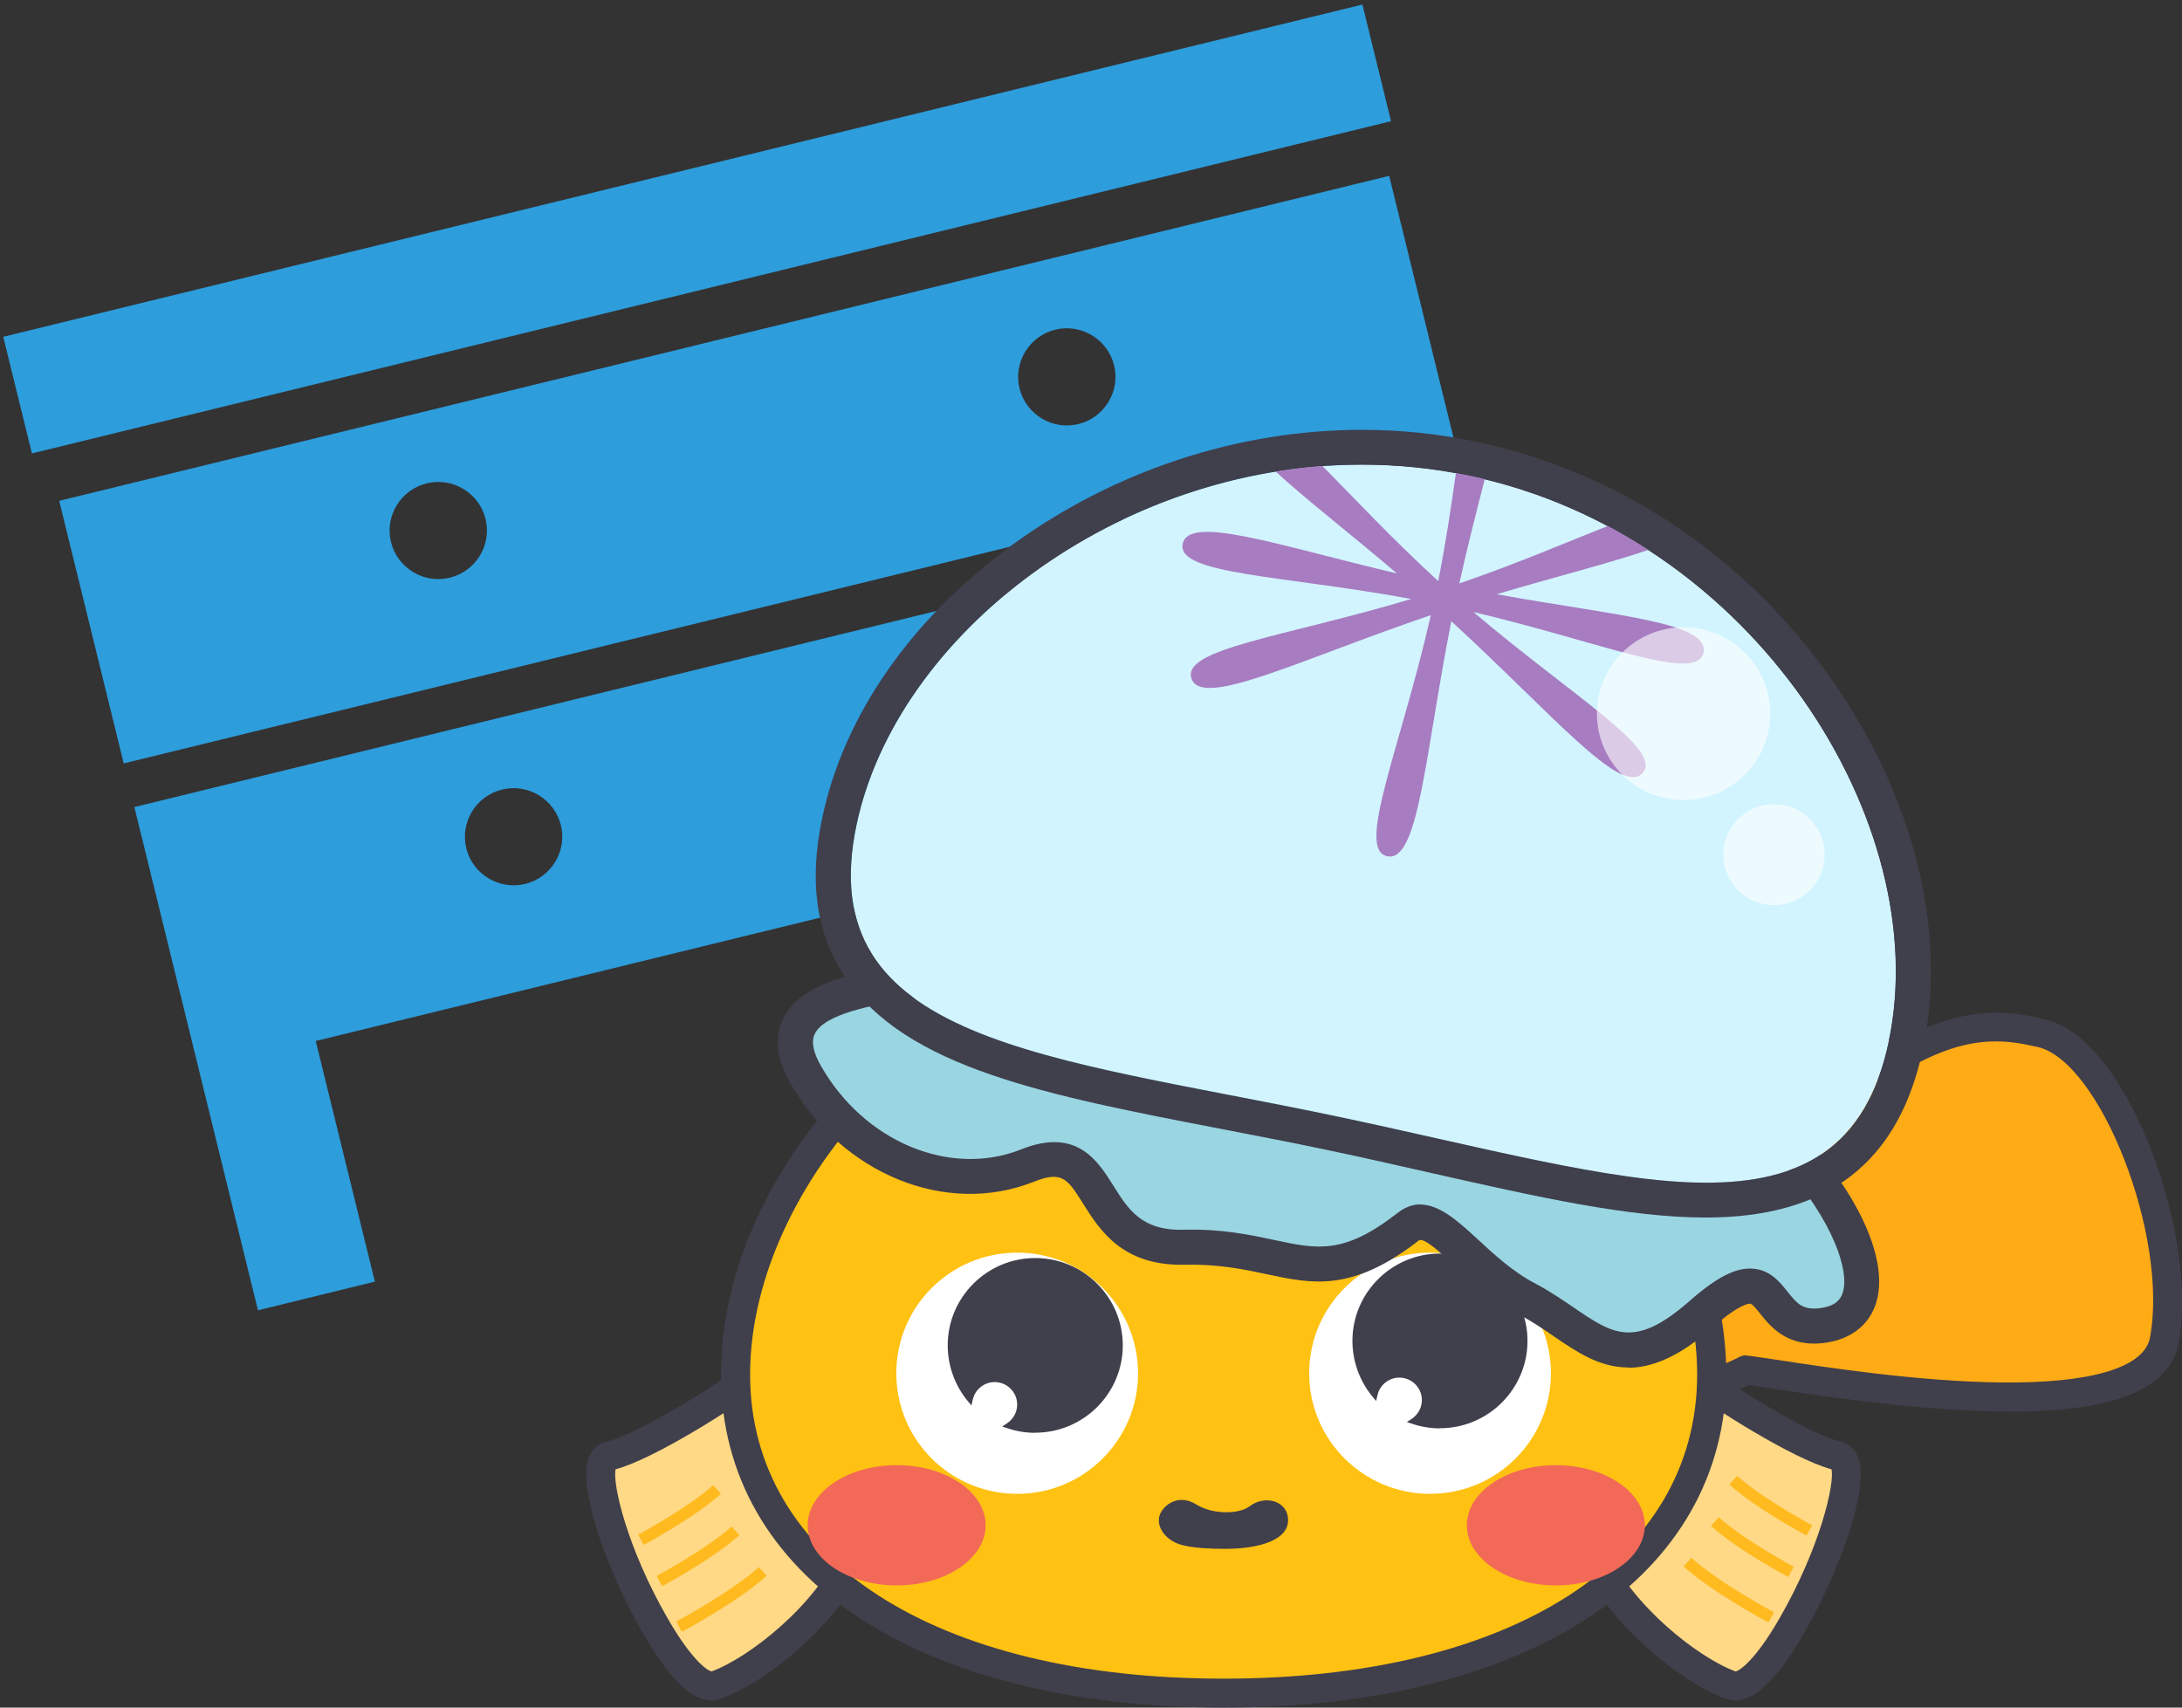 <svg width="69" height="54" viewBox="0 0 69 54" fill="none" xmlns="http://www.w3.org/2000/svg">
<rect x="0" y="0" width="69" height="54" fill="#333333" stroke="none"/>
<path d="M3.911 24.142L45.968 13.86L43.929 5.561L1.872 15.838L3.911 24.137L3.911 24.142ZM33.368 10.426C34.192 10.224 35.028 10.73 35.23 11.552C35.434 12.373 34.926 13.207 34.103 13.41C33.279 13.612 32.443 13.106 32.24 12.284C32.038 11.463 32.545 10.629 33.368 10.426ZM13.492 15.286C14.315 15.083 15.151 15.589 15.354 16.411C15.557 17.233 15.049 18.066 14.226 18.269C13.402 18.471 12.567 17.965 12.364 17.144C12.161 16.322 12.668 15.488 13.492 15.286Z" fill="#2D9DDC"/>
<path d="M6.288 33.826L8.158 41.436L11.854 40.53L9.984 32.92L44.645 24.445L46.515 32.055L50.211 31.149L48.341 23.539L46.302 15.239L4.249 25.522L6.288 33.821L6.288 33.826ZM35.745 20.11C36.569 19.908 37.405 20.414 37.608 21.235C37.811 22.057 37.303 22.891 36.48 23.093C35.656 23.296 34.821 22.79 34.618 21.968C34.415 21.146 34.922 20.313 35.745 20.11ZM15.874 24.969C16.697 24.767 17.533 25.273 17.736 26.095C17.939 26.916 17.432 27.75 16.608 27.953C15.785 28.155 14.949 27.649 14.746 26.827C14.543 26.006 15.05 25.172 15.874 24.969Z" fill="#2D9DDC"/>
<path d="M43.083 0.144L0.103 10.651L1.009 14.339L43.988 3.832L43.083 0.144Z" fill="#2D9DDC"/>
<g clip-path="url(#clip0_339_4)">
<path d="M51.667 40.478C51.667 40.478 51.35 41.822 51.542 42.841C51.604 45.212 55.218 43.327 55.218 43.327C56.936 43.535 67.824 45.627 68.437 42.392C69.05 39.156 66.87 33.175 64.514 32.659C63.514 32.443 62.005 32.114 59.537 33.753C60.538 30.933 60.192 29.772 59.729 28.853C58.645 26.699 52.3 26.071 49.307 27.464C46.318 28.857 51.041 38.869 51.667 40.474V40.478Z" fill="#FFAB15"/>
<path d="M63.551 44.638C61.28 44.638 58.578 44.301 56.056 43.914C55.744 43.868 55.485 43.826 55.297 43.801C54.751 44.068 52.88 44.891 51.808 44.263C51.492 44.076 51.112 43.689 51.079 42.891C50.92 41.988 51.104 40.907 51.183 40.52C51.112 40.345 51.008 40.104 50.883 39.813C50.253 38.336 49.082 35.591 48.398 33.037C47.49 29.656 47.723 27.697 49.107 27.052C50.599 26.358 52.967 26.1 55.285 26.378C56.473 26.52 59.32 27.027 60.137 28.654C60.554 29.481 60.925 30.542 60.329 32.763C62.372 31.731 63.743 32.027 64.61 32.218C66.39 32.605 67.587 35.233 68.02 36.344C68.862 38.515 69.196 40.865 68.892 42.483C68.583 44.113 66.403 44.642 63.556 44.642L63.551 44.638ZM55.218 42.87C55.218 42.87 55.256 42.87 55.273 42.87C55.473 42.895 55.794 42.945 56.198 43.003C57.765 43.244 60.679 43.689 63.264 43.718C66.128 43.752 67.808 43.248 67.987 42.3C68.587 39.127 66.42 33.541 64.415 33.104C63.435 32.892 62.097 32.601 59.787 34.131C59.62 34.239 59.404 34.231 59.249 34.111C59.091 33.99 59.033 33.782 59.099 33.595C60.054 30.908 59.729 29.876 59.312 29.053C58.395 27.223 52.429 26.507 49.499 27.872C48.623 28.279 48.548 30.026 49.291 32.788C49.958 35.279 51.112 37.987 51.733 39.443C51.892 39.817 52.021 40.112 52.092 40.304C52.125 40.391 52.133 40.487 52.113 40.574C52.113 40.586 51.821 41.838 51.992 42.745C51.996 42.77 52 42.795 52 42.82C52.013 43.306 52.213 43.423 52.275 43.46C52.867 43.81 54.372 43.24 55.006 42.911C55.072 42.878 55.143 42.857 55.218 42.857V42.87Z" fill="#403F4C"/>
<path d="M53.063 43.099C53.53 43.573 56.836 45.744 58.099 46.035C59.362 46.326 56.106 53.784 54.735 53.289C53.363 52.794 51.179 50.993 50.387 49.171C49.595 47.349 53.063 43.094 53.063 43.094V43.099Z" fill="#FFD985"/>
<path d="M54.877 53.775C54.776 53.775 54.676 53.759 54.581 53.721C53.055 53.172 50.787 51.242 49.966 49.358C49.09 47.341 52.334 43.269 52.705 42.812L53.03 42.412L53.392 42.782C53.843 43.24 57.065 45.332 58.203 45.59C58.374 45.627 58.678 45.761 58.795 46.21C59.17 47.636 57.161 52.095 55.815 53.326C55.485 53.626 55.172 53.775 54.872 53.775H54.877ZM53.134 43.752C51.892 45.365 50.353 47.94 50.812 48.992C51.575 50.743 53.688 52.419 54.881 52.856C55.006 52.84 55.502 52.511 56.261 51.197C57.557 48.955 58.024 46.904 57.916 46.464C56.694 46.135 54.172 44.534 53.134 43.752Z" fill="#403F4C"/>
<path d="M24.32 43.099C23.853 43.573 20.547 45.744 19.284 46.035C18.021 46.326 21.277 53.784 22.648 53.289C24.02 52.794 26.204 50.993 26.996 49.171C27.788 47.349 24.32 43.094 24.32 43.094V43.099Z" fill="#FFD985"/>
<path d="M22.507 53.775C22.211 53.775 21.894 53.626 21.565 53.326C20.214 52.095 18.209 47.636 18.584 46.21C18.701 45.761 19.005 45.627 19.176 45.59C20.314 45.328 23.541 43.24 23.987 42.782L24.349 42.412L24.674 42.812C25.045 43.269 28.293 47.341 27.413 49.358C26.592 51.247 24.324 53.172 22.799 53.721C22.703 53.755 22.603 53.775 22.503 53.775H22.507ZM19.468 46.464C19.359 46.904 19.826 48.955 21.123 51.197C21.881 52.511 22.378 52.84 22.503 52.856C23.695 52.419 25.812 50.748 26.571 48.992C27.03 47.94 25.487 45.365 24.249 43.752C23.215 44.529 20.693 46.135 19.468 46.464Z" fill="#403F4C"/>
<path d="M35.463 29.956C35.797 29.327 40.232 22.656 45.793 24.973C51.354 27.289 49.103 32.979 52.971 34.876C56.844 36.773 54.026 40.703 53.463 42.25C51.141 40.004 35.463 29.96 35.463 29.96V29.956Z" fill="#FFD985"/>
<path d="M53.655 43.069L53.147 42.575C50.883 40.387 35.371 30.438 35.217 30.338L34.858 30.109L35.059 29.735C35.1 29.656 39.798 21.97 45.972 24.544C49.22 25.9 49.97 28.346 50.633 30.504C51.158 32.214 51.608 33.686 53.176 34.456C56.828 36.244 55.181 39.676 54.293 41.518C54.126 41.867 53.98 42.167 53.897 42.4L53.655 43.065V43.069ZM36.092 29.814C38.414 31.307 50.124 38.86 53.292 41.485C53.347 41.373 53.401 41.252 53.463 41.127C54.589 38.781 55.385 36.569 52.767 35.288C50.841 34.343 50.287 32.53 49.749 30.779C49.115 28.716 48.465 26.582 45.614 25.397C43.45 24.494 41.207 24.939 38.952 26.72C37.547 27.83 36.53 29.165 36.092 29.814Z" fill="#403F4C"/>
<path d="M54.126 43.461C54.126 50.094 47.215 53.538 38.694 53.538C30.173 53.538 23.261 50.094 23.261 43.461C23.261 36.827 30.173 29.51 38.694 29.51C47.215 29.51 54.126 36.827 54.126 43.461Z" fill="#FFC112"/>
<path d="M38.694 54C29.039 54 22.799 49.866 22.799 43.461C22.799 40.054 24.499 36.485 27.463 33.666C30.59 30.692 34.579 29.053 38.694 29.053C42.808 29.053 46.798 30.692 49.924 33.666C52.888 36.485 54.589 40.058 54.589 43.461C54.589 49.861 48.348 54 38.694 54ZM38.694 29.972C30.261 29.972 23.72 37.226 23.72 43.465C23.72 49.308 29.598 53.085 38.694 53.085C47.79 53.085 53.668 49.308 53.668 43.465C53.668 37.226 47.127 29.972 38.694 29.972Z" fill="#403F4C"/>
<path d="M32.166 47.241C34.277 47.241 35.988 45.534 35.988 43.427C35.988 41.321 34.277 39.613 32.166 39.613C30.054 39.613 28.343 41.321 28.343 43.427C28.343 45.534 30.054 47.241 32.166 47.241Z" fill="white"/>
<path d="M32.737 39.879C31.257 39.879 30.06 41.077 30.06 42.55C30.06 43.194 30.29 43.785 30.669 44.247C30.748 43.889 31.069 43.619 31.453 43.619C31.895 43.619 32.257 43.976 32.257 44.421C32.257 44.7 32.115 44.941 31.899 45.087C32.161 45.174 32.445 45.224 32.737 45.224C34.217 45.224 35.413 44.026 35.413 42.554C35.413 41.081 34.212 39.884 32.737 39.884V39.879Z" fill="#403F4C"/>
<path d="M32.737 45.311C32.445 45.311 32.153 45.266 31.87 45.17L31.69 45.112L31.849 45.008C32.045 44.875 32.166 44.654 32.166 44.417C32.166 44.026 31.845 43.706 31.453 43.706C31.123 43.706 30.832 43.939 30.761 44.263L30.719 44.446L30.598 44.301C30.194 43.81 29.969 43.186 29.969 42.545C29.969 41.023 31.211 39.784 32.737 39.784C34.262 39.784 35.505 41.023 35.505 42.545C35.505 44.068 34.262 45.307 32.737 45.307V45.311ZM32.09 45.045C32.303 45.099 32.52 45.128 32.737 45.128C34.162 45.128 35.321 43.972 35.321 42.55C35.321 41.127 34.162 39.971 32.737 39.971C31.311 39.971 30.152 41.127 30.152 42.55C30.152 43.09 30.323 43.618 30.636 44.055C30.777 43.743 31.098 43.527 31.453 43.527C31.945 43.527 32.349 43.926 32.349 44.421C32.349 44.658 32.253 44.883 32.09 45.049V45.045Z" fill="#403F4C"/>
<path d="M45.222 47.241C47.333 47.241 49.044 45.534 49.044 43.427C49.044 41.321 47.333 39.613 45.222 39.613C43.111 39.613 41.399 41.321 41.399 43.427C41.399 45.534 43.111 47.241 45.222 47.241Z" fill="white"/>
<path d="M45.535 39.734C44.055 39.734 42.858 40.932 42.858 42.404C42.858 43.049 43.087 43.639 43.467 44.101C43.546 43.743 43.867 43.473 44.251 43.473C44.692 43.473 45.055 43.831 45.055 44.276C45.055 44.554 44.913 44.796 44.697 44.941C44.959 45.029 45.243 45.078 45.535 45.078C47.014 45.078 48.211 43.881 48.211 42.408C48.211 40.936 47.01 39.738 45.535 39.738V39.734Z" fill="#403F4C"/>
<path d="M45.535 45.17C45.243 45.17 44.951 45.124 44.667 45.029L44.488 44.97L44.647 44.866C44.843 44.733 44.963 44.513 44.963 44.276C44.963 43.885 44.642 43.565 44.251 43.565C43.921 43.565 43.629 43.797 43.559 44.122L43.517 44.305L43.396 44.159C42.992 43.669 42.767 43.045 42.767 42.404C42.767 40.882 44.009 39.642 45.535 39.642C47.06 39.642 48.303 40.882 48.303 42.404C48.303 43.926 47.06 45.166 45.535 45.166V45.17ZM44.888 44.904C45.101 44.958 45.318 44.987 45.535 44.987C46.96 44.987 48.119 43.831 48.119 42.408C48.119 40.986 46.96 39.83 45.535 39.83C44.109 39.83 42.95 40.986 42.95 42.408C42.95 42.949 43.121 43.477 43.434 43.914C43.575 43.602 43.896 43.386 44.251 43.386C44.742 43.386 45.147 43.785 45.147 44.28C45.147 44.517 45.051 44.742 44.888 44.908V44.904Z" fill="#403F4C"/>
<path d="M37.143 48.772C37.314 48.855 37.656 48.98 38.74 48.98C39.823 48.98 40.732 48.701 40.732 48.077C40.732 47.453 39.998 47.266 39.519 47.632C39.161 47.903 38.323 47.886 37.839 47.582C37.197 47.179 36.705 47.686 36.655 47.977C36.593 48.319 36.851 48.626 37.143 48.772Z" fill="#403F4C"/>
<path d="M20.356 48.855L20.181 48.531C20.181 48.531 21.752 47.686 22.553 46.967L22.799 47.241C21.965 47.99 20.418 48.822 20.356 48.855Z" fill="#FFBA1F"/>
<path d="M20.939 50.161L20.764 49.837C20.764 49.837 22.336 48.992 23.136 48.273L23.382 48.547C22.548 49.296 21.002 50.128 20.939 50.161Z" fill="#FFBA1F"/>
<path d="M21.56 51.604L21.385 51.28C21.385 51.28 23.115 50.352 23.999 49.558L24.245 49.832C23.332 50.656 21.631 51.567 21.56 51.604Z" fill="#FFBA1F"/>
<path d="M57.128 48.56C57.061 48.526 55.514 47.695 54.685 46.946L54.931 46.671C55.731 47.391 57.286 48.227 57.303 48.235L57.128 48.56Z" fill="#FFBA1F"/>
<path d="M56.548 49.87C56.481 49.837 54.935 49.005 54.105 48.256L54.351 47.982C55.152 48.701 56.707 49.537 56.723 49.545L56.548 49.87Z" fill="#FFBA1F"/>
<path d="M55.923 51.309C55.852 51.272 54.151 50.361 53.238 49.537L53.484 49.263C54.364 50.057 56.077 50.976 56.098 50.984L55.923 51.309Z" fill="#FFBA1F"/>
<path d="M43.604 29.901L43.375 29.614C44.401 28.795 45.78 27.048 45.797 27.032L46.085 27.26C46.026 27.335 44.663 29.057 43.604 29.905V29.901Z" fill="#FFBA1F"/>
<path d="M45.339 30.534L45.109 30.247C46.135 29.427 47.515 27.68 47.531 27.664L47.819 27.892C47.761 27.967 46.397 29.689 45.339 30.538V30.534Z" fill="#FFBA1F"/>
<path d="M29.122 30.962C27.659 31.27 24.066 31.49 25.471 33.977C26.875 36.465 29.823 37.925 32.486 36.864C35.15 35.803 34.142 39.526 37.451 39.447C40.761 39.368 41.624 41.056 44.526 38.798C45.418 38.103 46.397 40.087 48.315 41.094C50.233 42.1 51.166 43.864 53.788 41.56C56.411 39.256 55.552 42.188 57.628 41.917C59.704 41.647 59.041 38.948 56.719 36.377L29.122 30.966V30.962Z" fill="#9AD5E2"/>
<path d="M51.483 43.244C50.574 43.244 49.845 42.745 49.128 42.254C48.79 42.021 48.44 41.784 48.056 41.581C47.194 41.127 46.518 40.503 45.972 40C45.522 39.584 45.013 39.114 44.863 39.231C42.754 40.869 41.503 40.603 40.057 40.295C39.344 40.142 38.535 39.971 37.464 39.996C35.492 40.038 34.779 38.902 34.254 38.07C33.758 37.28 33.591 37.014 32.691 37.371C29.931 38.474 26.621 37.13 24.987 34.244C24.558 33.487 24.479 32.805 24.758 32.226C25.312 31.062 27.084 30.758 28.38 30.538C28.614 30.496 28.831 30.459 29.006 30.425L29.114 30.401L57.002 35.87L57.128 36.007C58.933 38.008 59.762 40.038 59.295 41.298C59.053 41.947 58.487 42.362 57.699 42.467C56.519 42.62 55.985 41.947 55.66 41.543C55.544 41.398 55.414 41.231 55.343 41.227C55.293 41.227 54.997 41.239 54.155 41.98C53.088 42.92 52.225 43.253 51.487 43.253L51.483 43.244ZM44.909 38.091C45.535 38.091 46.139 38.648 46.727 39.189C47.248 39.672 47.84 40.221 48.573 40.603C49.015 40.836 49.407 41.106 49.757 41.343C51.004 42.196 51.692 42.666 53.426 41.144C54.297 40.379 54.897 40.075 55.443 40.121C55.985 40.166 56.285 40.545 56.527 40.849C56.823 41.219 56.998 41.439 57.557 41.368C58.061 41.302 58.199 41.077 58.261 40.911C58.516 40.225 57.965 38.627 56.431 36.876L29.127 31.523C28.956 31.557 28.768 31.59 28.572 31.623C27.634 31.785 26.067 32.052 25.762 32.701C25.65 32.938 25.712 33.279 25.958 33.703C27.322 36.107 30.044 37.242 32.291 36.348C34.046 35.645 34.713 36.71 35.2 37.484C35.684 38.257 36.105 38.927 37.447 38.889C38.648 38.86 39.523 39.048 40.299 39.214C41.666 39.505 42.491 39.684 44.196 38.357C44.442 38.166 44.684 38.087 44.917 38.087L44.909 38.091Z" fill="#403F4C"/>
<path d="M59.729 32.933C58.278 39.817 51.204 37.176 42.191 35.283C33.178 33.395 25.637 32.971 27.084 26.087C28.535 19.204 37.439 13.152 46.452 15.04C55.464 16.929 61.175 26.05 59.725 32.929L59.729 32.933Z" fill="#D2F4FF"/>
<path d="M43.067 14.695C44.184 14.695 45.318 14.807 46.456 15.045C55.468 16.933 61.18 26.054 59.729 32.934C59.016 36.319 56.944 37.401 53.947 37.401C50.95 37.401 46.773 36.248 42.191 35.288C33.178 33.399 25.637 32.975 27.084 26.091C28.351 20.077 35.313 14.695 43.062 14.695H43.067ZM43.062 13.593C39.144 13.593 35.213 14.891 31.986 17.249C28.806 19.574 26.68 22.635 26 25.867C25.575 27.884 25.808 29.531 26.717 30.891C28.639 33.774 33.058 34.63 38.656 35.708C39.727 35.916 40.836 36.128 41.962 36.365C43.092 36.602 44.188 36.852 45.255 37.093C48.603 37.85 51.496 38.503 53.947 38.503C57.807 38.503 60.054 36.756 60.809 33.162C61.588 29.465 60.533 25.206 57.92 21.487C55.177 17.582 51.183 14.912 46.681 13.967C45.497 13.718 44.284 13.593 43.067 13.593H43.062Z" fill="#403F4C"/>
<path d="M45.901 19.653C49.078 22.564 51.262 25.201 51.942 24.445C52.605 23.708 49.766 22.049 46.593 19.354C50.645 20.31 53.663 21.612 53.868 20.643C54.072 19.674 51.133 19.483 47.331 18.792C49.257 18.218 50.962 17.794 52.121 17.39C51.708 17.12 51.279 16.87 50.841 16.633C49.578 17.133 47.969 17.827 46.147 18.451C46.41 17.257 46.697 16.147 46.952 15.153C46.785 15.111 46.618 15.074 46.452 15.04C46.314 15.011 46.176 14.986 46.039 14.961C45.893 15.997 45.722 17.157 45.48 18.376C44.021 17.041 42.796 15.723 41.82 14.737C41.32 14.774 40.828 14.832 40.34 14.912C41.241 15.748 42.637 16.825 44.175 18.135C40.395 17.241 37.597 16.267 37.401 17.195C37.197 18.168 40.511 18.185 44.626 18.942C40.636 20.136 37.368 20.514 37.676 21.454C37.998 22.427 41.111 20.855 45.247 19.453C44.284 23.679 42.867 26.869 43.867 27.077C44.867 27.285 45.059 23.87 45.893 19.649L45.901 19.653Z" fill="#A77CC1"/>
<path opacity="0.6" d="M53.238 25.301C54.751 25.301 55.977 24.078 55.977 22.569C55.977 21.059 54.751 19.836 53.238 19.836C51.726 19.836 50.499 21.059 50.499 22.569C50.499 24.078 51.726 25.301 53.238 25.301Z" fill="white"/>
<path opacity="0.6" d="M56.098 28.625C56.982 28.625 57.699 27.909 57.699 27.027C57.699 26.145 56.982 25.43 56.098 25.43C55.214 25.43 54.497 26.145 54.497 27.027C54.497 27.909 55.214 28.625 56.098 28.625Z" fill="white"/>
<path d="M28.355 50.136C29.909 50.136 31.169 49.285 31.169 48.235C31.169 47.185 29.909 46.334 28.355 46.334C26.801 46.334 25.541 47.185 25.541 48.235C25.541 49.285 26.801 50.136 28.355 50.136Z" fill="#F26957"/>
<path d="M49.199 50.136C50.753 50.136 52.013 49.285 52.013 48.235C52.013 47.185 50.753 46.334 49.199 46.334C47.645 46.334 46.385 47.185 46.385 48.235C46.385 49.285 47.645 50.136 49.199 50.136Z" fill="#F26957"/>
</g>
<defs>
<clipPath id="clip0_339_4">
<rect width="69" height="49" fill="white" transform="translate(0 5)"/>
</clipPath>
</defs>
</svg>

